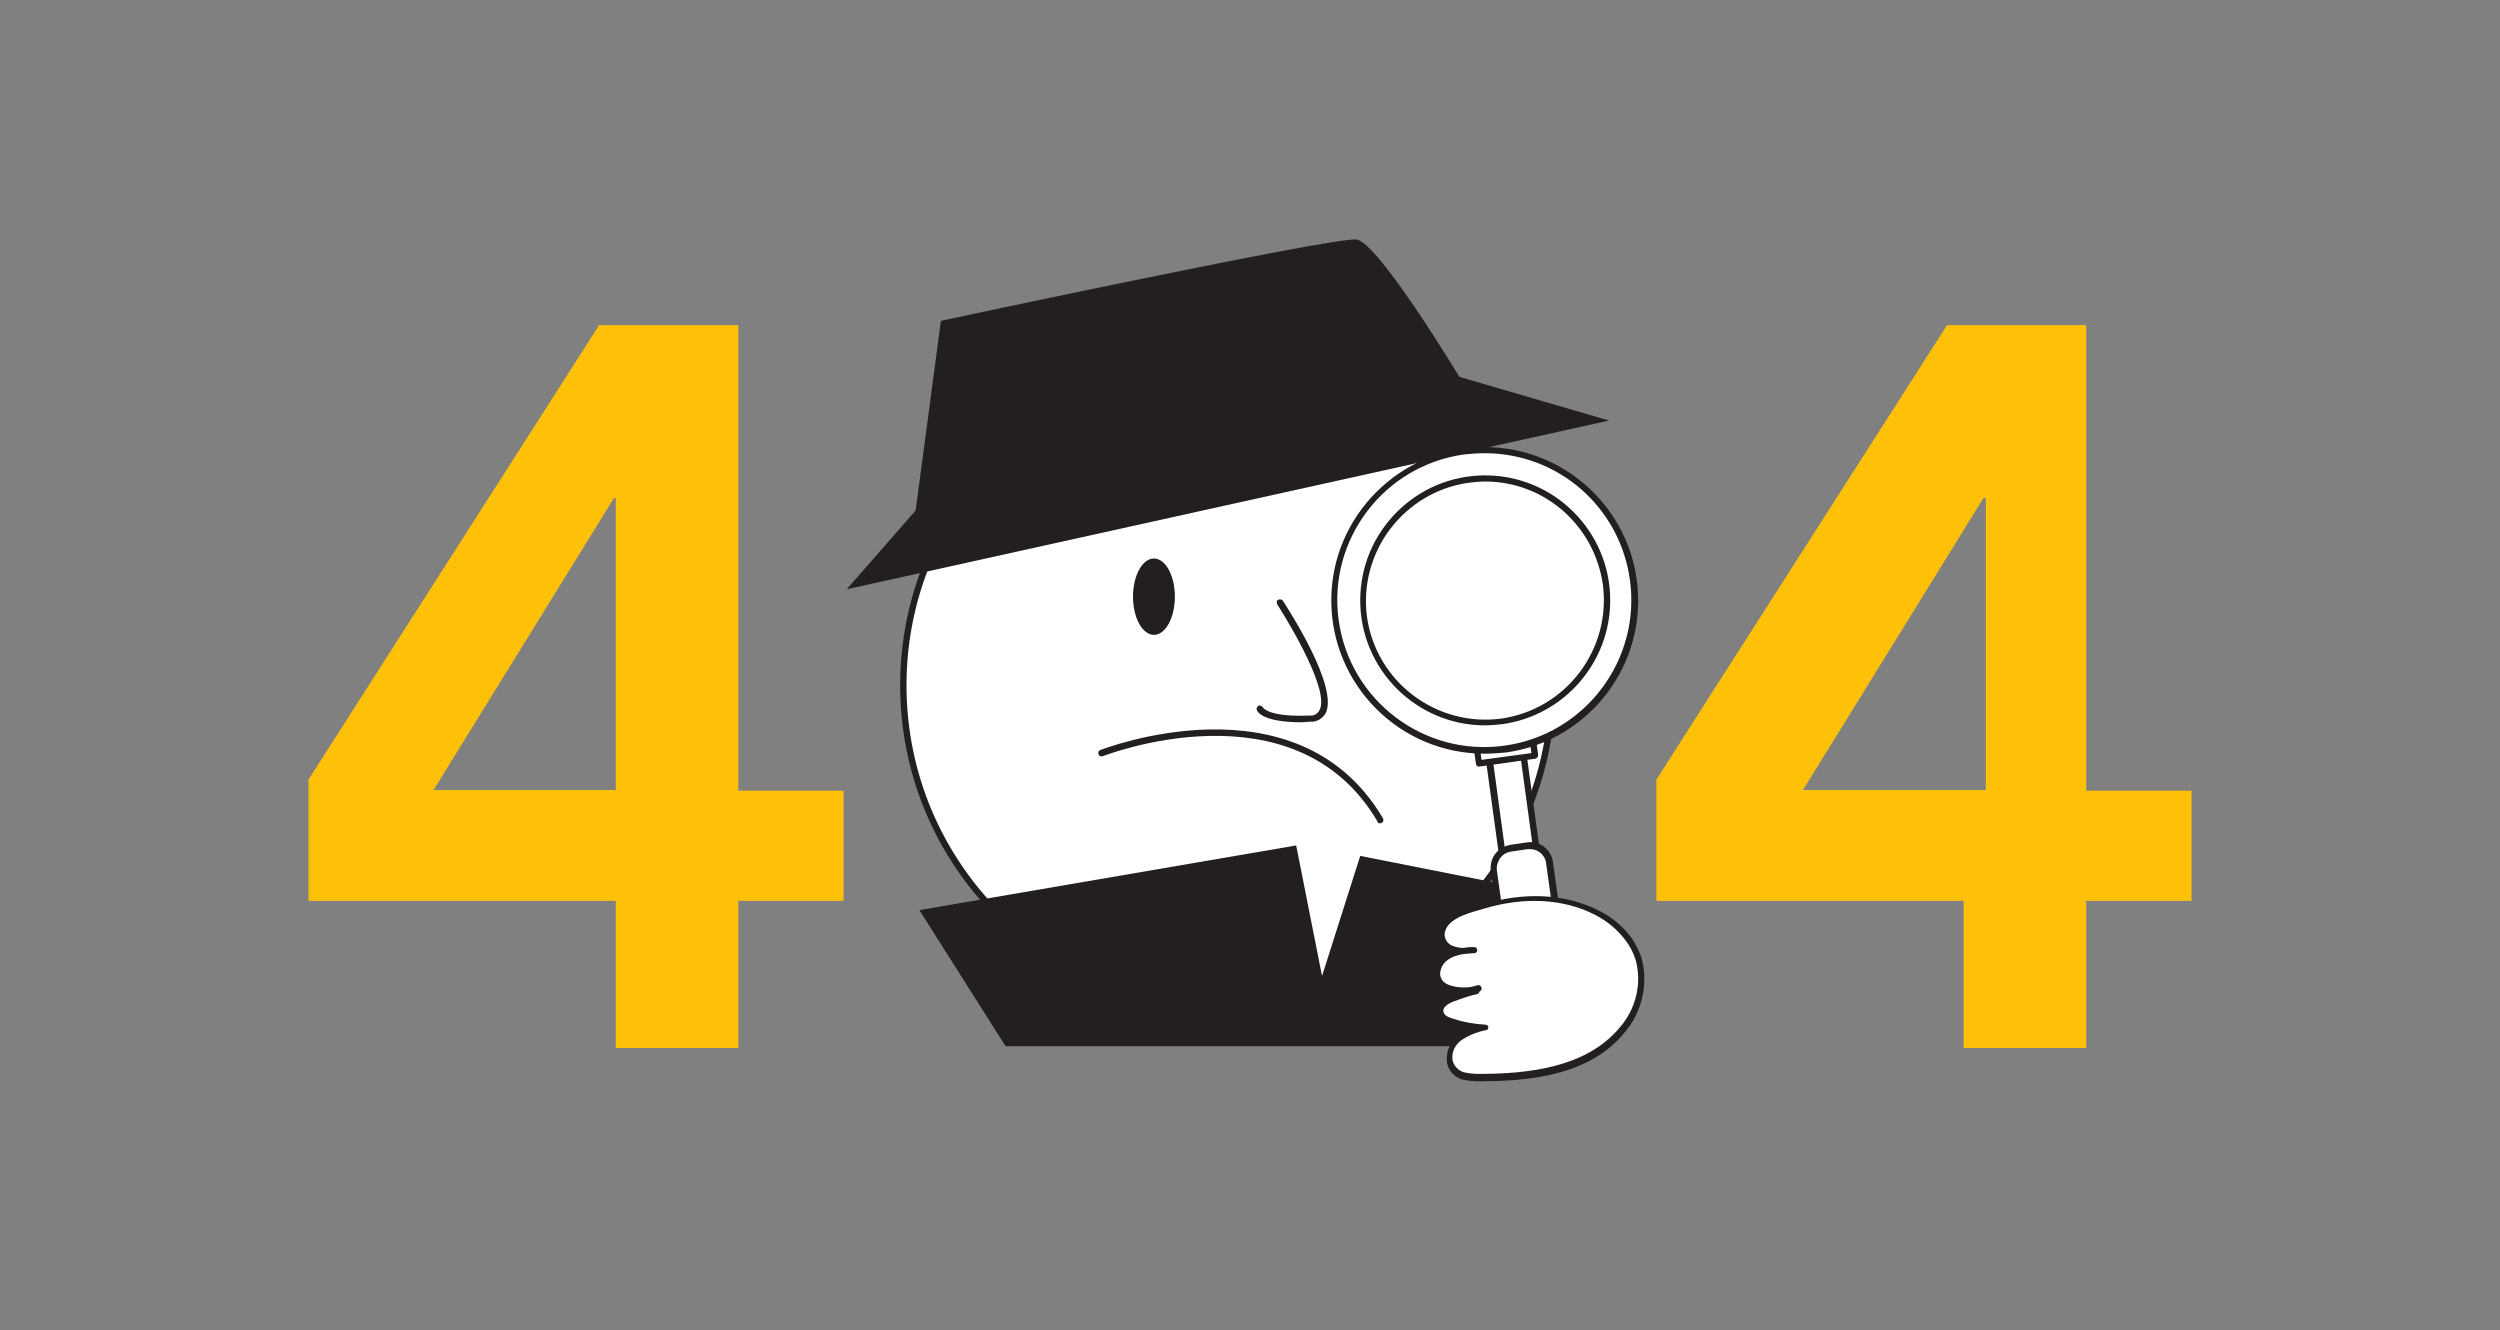 <?xml version="1.0" encoding="utf-8"?>
<!-- Generator: Adobe Illustrator 22.0.1, SVG Export Plug-In . SVG Version: 6.00 Build 0)  -->
<svg version="1.1" id="Layer_1" xmlns="http://www.w3.org/2000/svg" xmlns:xlink="http://www.w3.org/1999/xlink" x="0px" y="0px"
	 viewBox="0 0 406 216" style="enable-background:new 0 0 406 216;" xml:space="preserve">
<rect x="0" y="0" width="406" height="216" fill="#808080" stroke="none"/>
<style type="text/css">
	.st0{fill:#FFC108;}
	.st1{fill:#FFFFFF;stroke:#231F20;stroke-width:1.03;stroke-linecap:round;stroke-linejoin:round;}
	.st2{fill:#231F20;}
	.st3{fill:#FFFFFF;}
</style>
<g id="_146_404_page_not_found_flatline">
	<path class="st0" d="M100,146.3H50.1v-19.7l47.2-73.8h22.6v75.6H137v17.9h-17.1v23.9H100V146.3z M100,80.9h-0.3l-29.3,47.4H100
		V80.9z"/>
	<path class="st0" d="M318.9,146.3H269v-19.7l47.2-73.8h22.6v75.6h17.1v17.9h-17.1v23.9h-19.9V146.3z M322.4,80.9h-0.3l-29.3,47.4
		h29.7V80.9z"/>
	<path class="st1" d="M199.4,58.6c-29.1,0-52.7,23.6-52.7,52.7c0,29.1,23.6,52.7,52.7,52.7c29.1,0,52.7-23.6,52.7-52.7
		C252.2,82.3,228.6,58.6,199.4,58.6C199.5,58.6,199.4,58.6,199.4,58.6z"/>
	<ellipse class="st2" cx="227.1" cy="94.2" rx="2.4" ry="3.6"/>
	<path class="st2" d="M137.5,95.7l123.8-27.4L237,61.2c0,0-13.2-21.9-16.7-22.3c-3.5-0.5-67.5,13.2-67.5,13.2l-4.1,30.8L137.5,95.7z
		"/>
	<path class="st3" d="M178.9,122.3c0,0,31.5-12.6,45.2,10.9"/>
	<path class="st2" d="M224.1,133.7c-0.2,0-0.4-0.1-0.4-0.3c-13.4-22.8-44.3-10.7-44.6-10.6c-0.3,0.1-0.6,0-0.7-0.3
		c-0.1-0.3,0-0.6,0.3-0.7l0,0c0.3-0.1,32-12.5,45.9,11.1c0.1,0.3,0.1,0.6-0.2,0.7C224.3,133.7,224.2,133.7,224.1,133.7z"/>
	<polygon class="st2" points="163.3,169.9 149.3,147.8 210.5,137.3 214.7,158.5 220.9,139 252.2,145.2 245.8,169.9 	"/>
	<path class="st3" d="M241.7,121.9l5.6-0.8l0,0l2.9,21.1c0.2,1.5-0.8,2.8-2.3,3l-0.3,0c-1.5,0.2-2.8-0.8-3-2.3L241.7,121.9
		L241.7,121.9z"/>
	<path class="st2" d="M247.2,145.8c-1.6,0-2.9-1.2-3.2-2.8l-2.9-21.1c0-0.3,0.2-0.5,0.4-0.6l5.6-0.8c0.1,0,0.3,0,0.4,0.1
		c0.1,0.1,0.2,0.2,0.2,0.3l2.9,21.1c0.3,1.7-0.9,3.3-2.7,3.6c0,0,0,0,0,0l-0.3,0.1C247.5,145.8,247.4,145.8,247.2,145.8z
		 M242.3,122.4l2.8,20.6c0.2,1.2,1.3,2,2.4,1.9h0.3l0,0c1.2-0.2,2-1.3,1.8-2.4l-2.8-20.6L242.3,122.4z"/>
	
		<rect x="238.7" y="102.6" transform="matrix(0.991 -0.137 0.137 0.991 -13.198 34.426)" class="st3" width="9.2" height="20.8"/>
	<path class="st2" d="M240.2,124.5c-0.1,0-0.2,0-0.3-0.1c-0.1-0.1-0.2-0.2-0.2-0.3l-2.9-20.6c0-0.1,0-0.3,0.1-0.4
		c0.1-0.1,0.2-0.2,0.3-0.2l9.1-1.3c0.3,0,0.5,0.1,0.6,0.4c0,0,0,0,0,0l2.9,20.6c0,0.3-0.2,0.5-0.4,0.6L240.2,124.5L240.2,124.5z
		 M237.9,103.8l2.7,19.6l8.1-1.1l-2.7-19.6L237.9,103.8z"/>
	<path class="st3" d="M245.4,137.8l2.7-0.4c1.8-0.2,3.4,1,3.7,2.8l4.1,29.4c0.2,1.8-1,3.4-2.8,3.7l-2.7,0.4c-1.8,0.2-3.4-1-3.7-2.8
		l-4.1-29.4C242.4,139.7,243.6,138,245.4,137.8z"/>
	<path class="st2" d="M249.9,174.1c-1.9,0-3.5-1.4-3.7-3.2l-4.1-29.4c-0.1-1,0.1-2,0.7-2.8c0.6-0.8,1.5-1.3,2.5-1.5l2.7-0.4
		c2-0.3,3.9,1.1,4.2,3.2l4.1,29.4c0.3,2-1.2,3.9-3.2,4.2l0,0l-2.7,0.4L249.9,174.1z M253,173.2L253,173.2z M248.5,137.9
		c-0.1,0-0.3,0-0.4,0l-2.7,0.4c-0.7,0.1-1.4,0.5-1.8,1.1c-0.4,0.6-0.6,1.3-0.5,2l4.1,29.4c0.2,1.5,1.6,2.5,3,2.3l2.7-0.4
		c1.5-0.2,2.5-1.6,2.3-3l-4.1-29.4C251,138.9,249.8,137.9,248.5,137.9L248.5,137.9z"/>
	<circle class="st3" cx="241.2" cy="97.5" r="24.4"/>
	<path class="st2" d="M241.1,122.4c-13.8,0-24.9-11.2-24.9-24.9s11.2-24.9,24.9-24.9c12.4,0,23,9.2,24.7,21.5l0,0
		c1.9,13.6-7.6,26.2-21.2,28.1C243.5,122.3,242.3,122.4,241.1,122.4z M241.1,73.6c-1.1,0-2.2,0.1-3.3,0.2
		c-13.1,1.8-22.2,13.9-20.4,26.9c1.8,13.1,13.9,22.2,26.9,20.4c13.1-1.8,22.2-13.9,20.4-26.9c0,0,0,0,0,0l0,0
		C263.1,82.4,253.1,73.6,241.1,73.6L241.1,73.6z"/>
	
		<ellipse transform="matrix(0.16 -0.987 0.987 0.16 106.313 319.915)" class="st3" cx="241.2" cy="97.5" rx="19.8" ry="19.8"/>
	<path class="st2" d="M241.2,117.8c-11.2,0-20.3-9.1-20.3-20.3s9.1-20.3,20.3-20.3c11.2,0,20.3,9.1,20.3,20.3
		c0,10.1-7.5,18.7-17.5,20.1C243,117.7,242.1,117.8,241.2,117.8z M241.2,78.2c-0.9,0-1.8,0.1-2.7,0.2c-10.5,1.5-17.9,11.2-16.5,21.8
		c1.5,10.5,11.2,17.9,21.8,16.5c10.5-1.5,17.9-11.2,16.5-21.8C258.9,85.3,250.8,78.2,241.2,78.2z"/>
	<path class="st3" d="M264.5,152.5c-1.3-1.7-3-3.1-5-4.1c-5.8-3-12.5-2.9-18.6-1c-2.2,0.7-6.4,1.7-6.6,4.6c0,1.2,0.8,2.2,1.9,2.5
		c1.1,0.3,2.3,0.3,3.4,0.1c-1.6,0-3.2,0.4-4.6,1.2c-1.3,0.9-2,2.9-1,4.2c0.5,0.5,1.1,0.9,1.8,1c1.5,0.4,3,0.4,4.5-0.1
		c-1.6,0.3-3.1,0.8-4.6,1.5c-0.9,0.4-1.9,1.1-1.8,2c0.1,0.9,1,1.4,1.8,1.6c1.8,0.6,3.6,0.9,5.4,1c-1.6,0.3-3.1,0.9-4.4,1.9
		c-2,1.7-2,4.9,0.7,5.9c0.9,0.3,1.8,0.4,2.7,0.3c8.1,0,17.8-1,23.3-7.8c2.7-3.2,3.7-7.5,2.6-11.5
		C265.8,154.6,265.2,153.5,264.5,152.5z"/>
	<path class="st2" d="M240.2,175.6c-1,0-1.9-0.1-2.8-0.3c-1.2-0.4-2.2-1.4-2.4-2.7c-0.2-1.5,0.3-3.1,1.5-4.1c0.7-0.5,1.4-1,2.2-1.3
		c-1-0.2-2.1-0.4-3-0.8c-1.3-0.5-2-1.2-2.2-2c-0.2-0.9,0.6-1.9,2-2.6l0.7-0.3c-0.2,0-0.4-0.1-0.5-0.1c-0.8-0.2-1.5-0.6-2-1.2
		c-0.5-0.6-0.7-1.4-0.6-2.2c0.2-1.1,0.8-2.1,1.6-2.7c0.3-0.2,0.7-0.4,1-0.5c-1.2-0.5-2-1.6-1.9-2.9c0.2-3,3.9-4.1,6.3-4.8l0.6-0.2
		c6.8-2.1,13.5-1.8,19,1c2,1,3.8,2.5,5.1,4.2c0.8,1.1,1.4,2.3,1.8,3.5c1.1,4.2,0.1,8.7-2.7,12C258.2,174.7,248.3,175.6,240.2,175.6
		L240.2,175.6z M239.2,161.6c-1.1,0.3-2.2,0.7-3.3,1.1c-0.5,0.2-1.6,0.8-1.5,1.5c0.1,0.8,0.9,1,1.5,1.2c1.7,0.6,3.5,0.9,5.3,1
		c0.3,0,0.5,0.2,0.5,0.4c0,0.3-0.1,0.5-0.4,0.5c-1.5,0.3-3,0.9-4.2,1.8c-0.9,0.8-1.4,1.9-1.2,3.1c0.2,0.9,0.9,1.6,1.7,1.9
		c0.8,0.2,1.7,0.3,2.5,0.3c7.8,0,17.5-0.9,23-7.6c2.6-3,3.6-7.2,2.5-11c-0.4-1.2-0.9-2.2-1.7-3.2l0,0c-1.3-1.7-2.9-3-4.8-4
		c-5.2-2.7-11.7-3-18.2-1l-0.7,0.2c-2.2,0.6-5.4,1.6-5.6,3.9c0,1,0.7,1.8,1.6,2c0.6,0.2,1.2,0.3,1.8,0.2c0.5-0.1,0.9-0.1,1.4-0.1
		c0.3,0,0.5,0.2,0.5,0.5c0,0.3-0.2,0.5-0.5,0.5c-0.5,0-0.9,0.1-1.4,0.1c-1,0.1-2.1,0.4-2.9,1c-0.7,0.5-1.1,1.2-1.2,2
		c-0.1,0.5,0.1,1,0.4,1.4c0.4,0.4,0.9,0.7,1.5,0.8c1,0.3,2,0.3,3,0.2c0.4-0.1,0.8-0.2,1.2-0.3c0.3-0.1,0.5,0.1,0.6,0.4
		c0.1,0.3-0.1,0.5-0.3,0.6C240.1,161.5,239.7,161.5,239.2,161.6L239.2,161.6z"/>
	<path class="st3" d="M207.9,97.9c0,0,12.4,18.6,4.9,18.8c-7.5,0.3-8.1-1.7-8.1-1.7"/>
	<path class="st2" d="M211.4,117.3c-6.3,0-7.2-1.7-7.3-2c-0.1-0.3,0.1-0.6,0.3-0.7c0.3-0.1,0.6,0.1,0.7,0.3l0,0c0,0,0.9,1.6,7.6,1.3
		c0.7,0.1,1.3-0.3,1.6-0.9c1.6-3.1-4.5-13.4-6.9-17.2c-0.1-0.3-0.1-0.6,0.2-0.7c0.2-0.1,0.5-0.1,0.7,0.1c0.9,1.4,9.1,14,7,18.3
		c-0.5,0.9-1.5,1.5-2.5,1.4L211.4,117.3z"/>
	<ellipse class="st2" cx="187.4" cy="96.9" rx="3.4" ry="6.2"/>
</g>
</svg>
